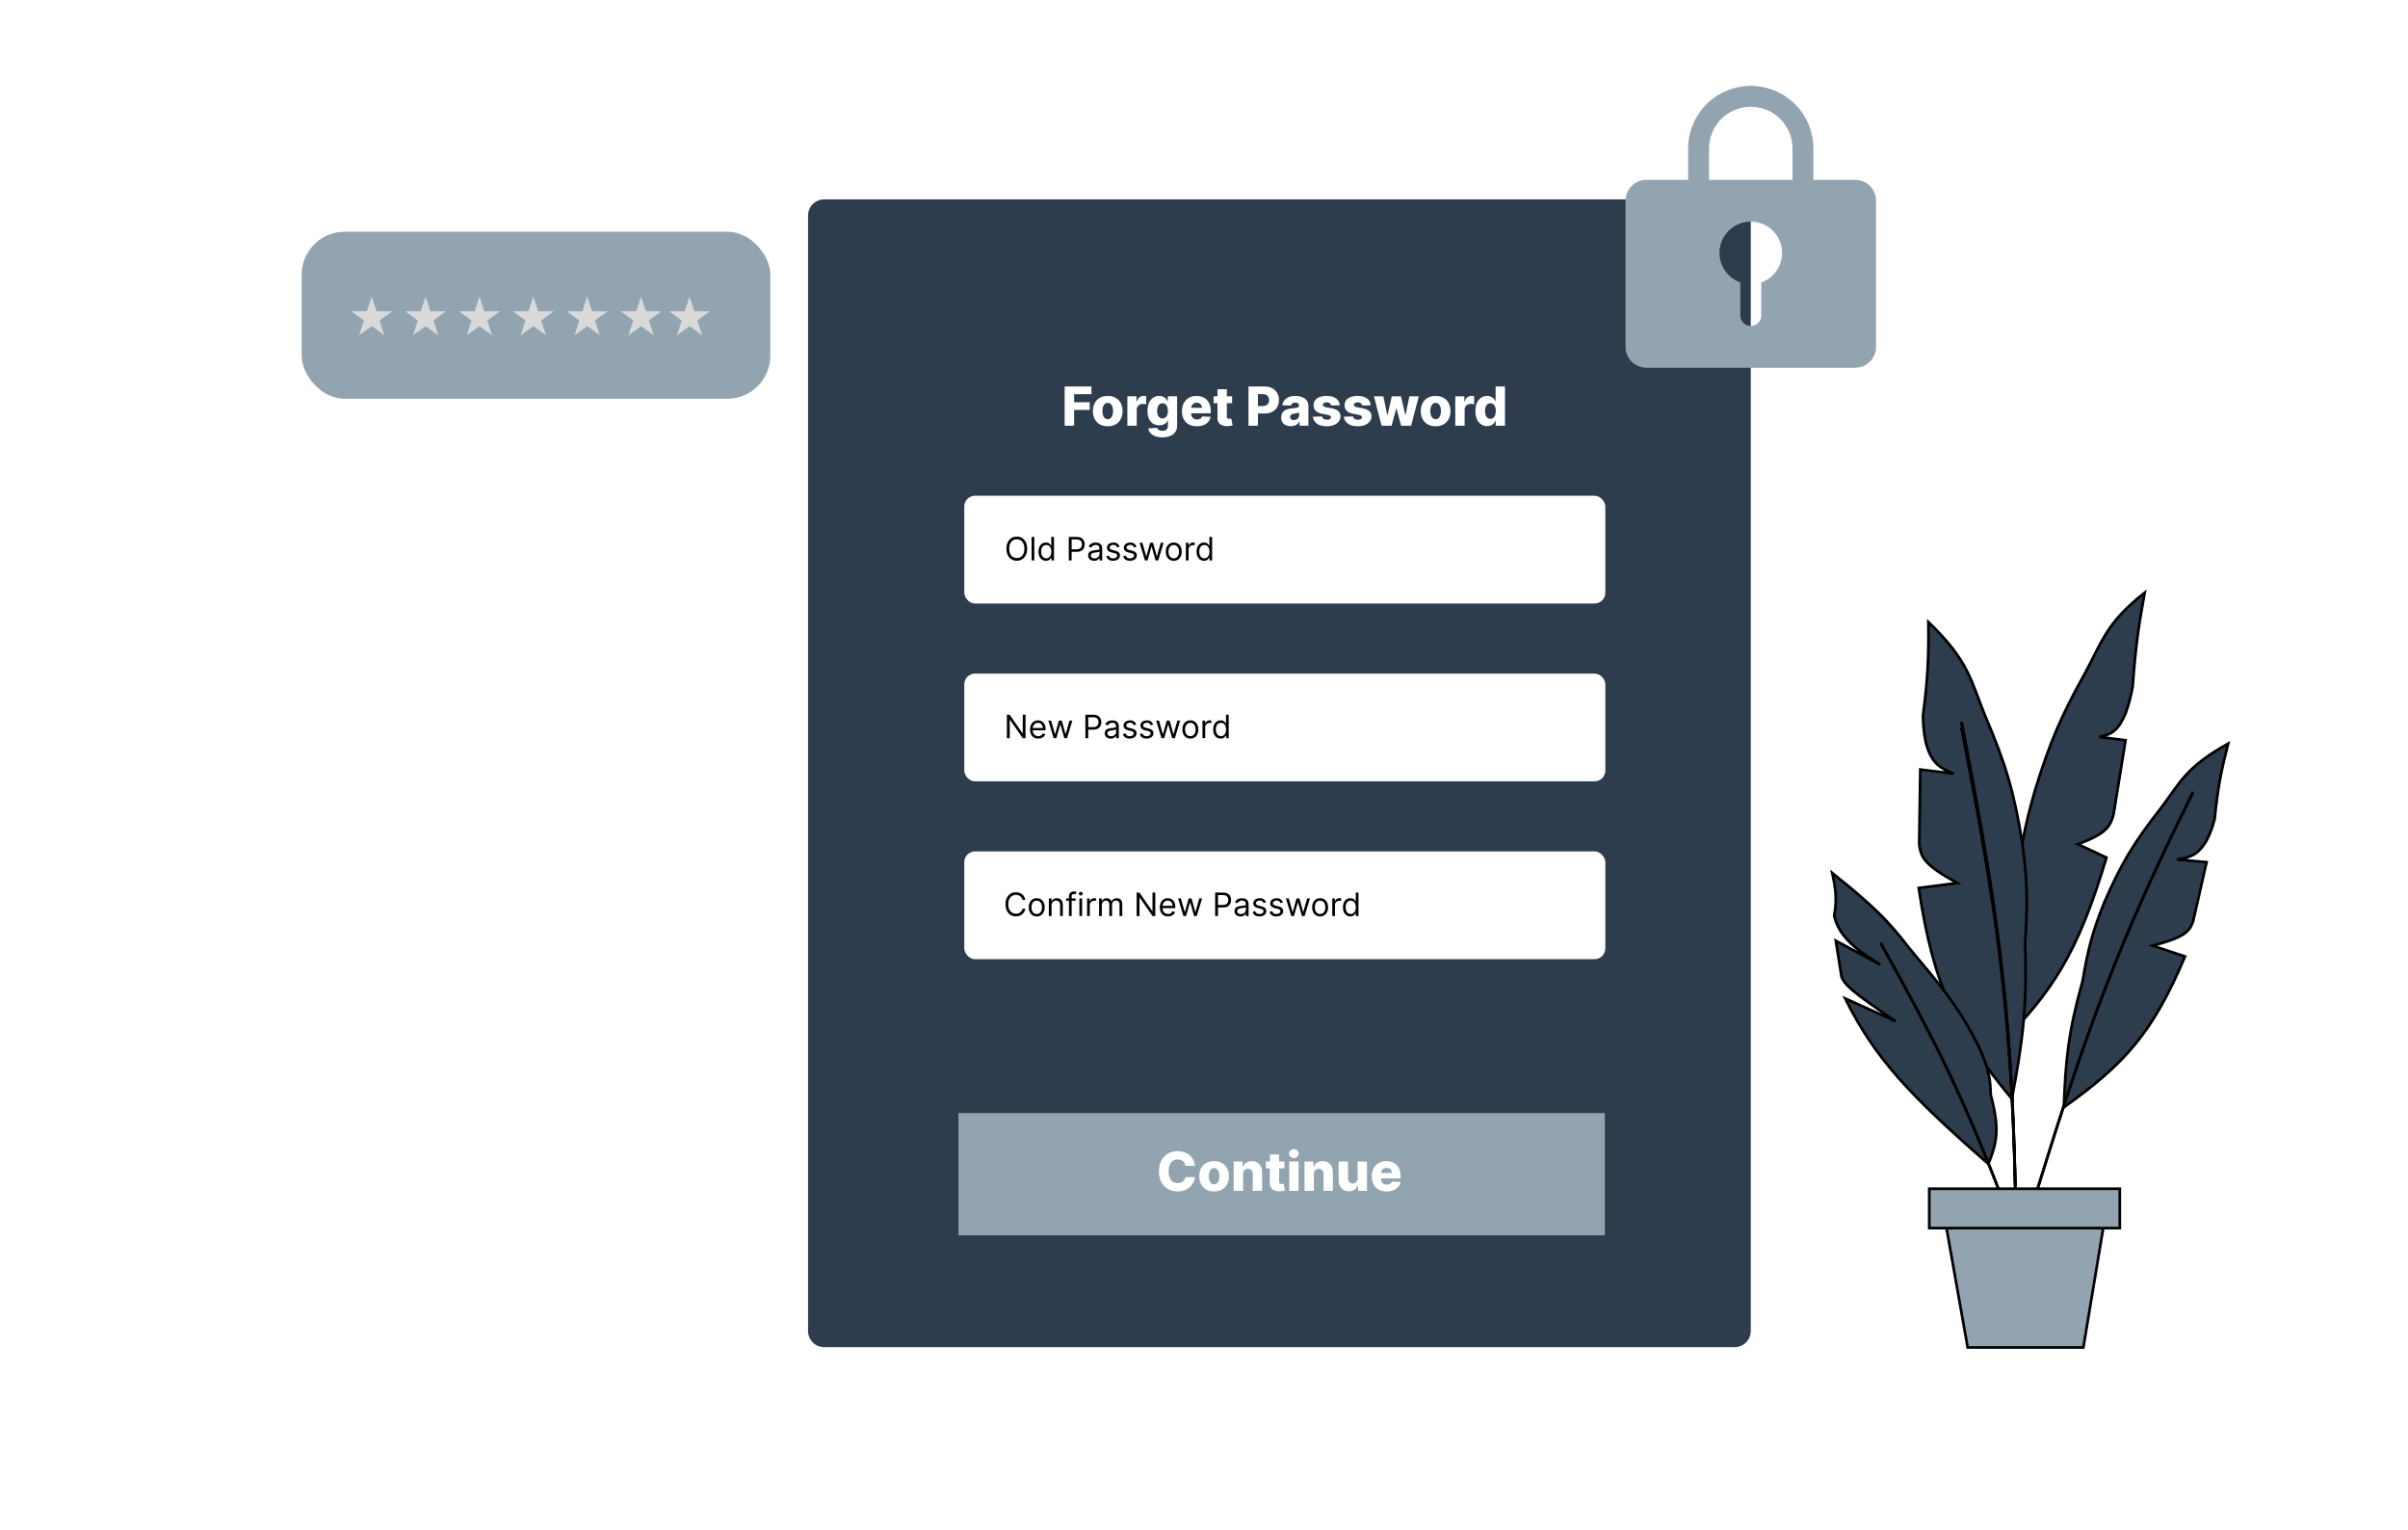 <svg width="447" height="284" viewBox="0 0 447 284" fill="none" xmlns="http://www.w3.org/2000/svg">
<rect width="447" height="284" fill="white"/>
<path d="M150 40C150 38.343 151.343 37 153 37H322C323.657 37 325 38.343 325 40V247C325 248.657 323.657 250 322 250H153C151.343 250 150 248.657 150 247V40Z" fill="#2D3D4D"/>
<rect x="179" y="92" width="119" height="20" rx="2" fill="white"/>
<rect x="179" y="125" width="119" height="20" rx="2" fill="white"/>
<rect x="179" y="158" width="119" height="20" rx="2" fill="white"/>
<path d="M190.675 101.818C190.675 102.278 190.592 102.676 190.426 103.011C190.26 103.347 190.032 103.605 189.742 103.787C189.452 103.969 189.121 104.06 188.749 104.06C188.377 104.06 188.046 103.969 187.756 103.787C187.466 103.605 187.238 103.347 187.072 103.011C186.906 102.676 186.823 102.278 186.823 101.818C186.823 101.358 186.906 100.96 187.072 100.625C187.238 100.29 187.466 100.031 187.756 99.849C188.046 99.668 188.377 99.577 188.749 99.577C189.121 99.577 189.452 99.668 189.742 99.849C190.032 100.031 190.26 100.29 190.426 100.625C190.592 100.96 190.675 101.358 190.675 101.818ZM190.164 101.818C190.164 101.44 190.1 101.121 189.974 100.862C189.849 100.602 189.679 100.405 189.465 100.271C189.252 100.138 189.013 100.071 188.749 100.071C188.485 100.071 188.245 100.138 188.031 100.271C187.818 100.405 187.648 100.602 187.522 100.862C187.397 101.121 187.334 101.44 187.334 101.818C187.334 102.196 187.397 102.515 187.522 102.775C187.648 103.035 187.818 103.232 188.031 103.365C188.245 103.499 188.485 103.565 188.749 103.565C189.013 103.565 189.252 103.499 189.465 103.365C189.679 103.232 189.849 103.035 189.974 102.775C190.1 102.515 190.164 102.196 190.164 101.818ZM191.998 99.636V104H191.495V99.636H191.998ZM194.155 104.068C193.882 104.068 193.642 103.999 193.433 103.862C193.224 103.722 193.061 103.526 192.943 103.273C192.825 103.019 192.766 102.719 192.766 102.372C192.766 102.028 192.825 101.73 192.943 101.477C193.061 101.224 193.225 101.029 193.435 100.891C193.645 100.754 193.888 100.685 194.164 100.685C194.377 100.685 194.545 100.72 194.669 100.791C194.794 100.861 194.889 100.94 194.954 101.03C195.021 101.118 195.073 101.19 195.11 101.247H195.152V99.636H195.655V104H195.169V103.497H195.11C195.073 103.557 195.02 103.632 194.952 103.723C194.884 103.812 194.786 103.893 194.66 103.964C194.534 104.033 194.365 104.068 194.155 104.068ZM194.223 103.616C194.425 103.616 194.595 103.564 194.735 103.459C194.874 103.352 194.98 103.205 195.052 103.018C195.124 102.829 195.161 102.611 195.161 102.364C195.161 102.119 195.125 101.906 195.054 101.722C194.983 101.538 194.878 101.394 194.739 101.292C194.6 101.188 194.428 101.136 194.223 101.136C194.01 101.136 193.833 101.191 193.691 101.3C193.55 101.408 193.444 101.555 193.373 101.741C193.303 101.926 193.269 102.134 193.269 102.364C193.269 102.597 193.304 102.808 193.375 102.999C193.448 103.187 193.554 103.338 193.695 103.45C193.837 103.561 194.013 103.616 194.223 103.616ZM198.401 104V99.636H199.876C200.218 99.636 200.498 99.698 200.715 99.822C200.934 99.944 201.096 100.109 201.201 100.318C201.306 100.527 201.359 100.76 201.359 101.017C201.359 101.274 201.306 101.508 201.201 101.718C201.097 101.928 200.937 102.096 200.72 102.221C200.502 102.344 200.224 102.406 199.884 102.406H198.828V101.938H199.867C200.102 101.938 200.29 101.897 200.432 101.816C200.574 101.735 200.677 101.626 200.741 101.488C200.806 101.349 200.839 101.192 200.839 101.017C200.839 100.842 200.806 100.686 200.741 100.548C200.677 100.411 200.573 100.303 200.43 100.224C200.286 100.145 200.096 100.105 199.859 100.105H198.93V104H198.401ZM203.105 104.077C202.898 104.077 202.709 104.038 202.54 103.96C202.371 103.88 202.237 103.766 202.138 103.616C202.038 103.466 201.988 103.284 201.988 103.071C201.988 102.884 202.025 102.732 202.099 102.615C202.173 102.497 202.272 102.405 202.395 102.338C202.519 102.271 202.655 102.222 202.805 102.189C202.955 102.155 203.106 102.128 203.258 102.108C203.457 102.082 203.618 102.063 203.742 102.05C203.867 102.036 203.958 102.013 204.015 101.98C204.073 101.947 204.102 101.891 204.102 101.81V101.793C204.102 101.582 204.045 101.419 203.93 101.303C203.816 101.186 203.643 101.128 203.412 101.128C203.172 101.128 202.983 101.18 202.847 101.286C202.711 101.391 202.615 101.503 202.559 101.622L202.082 101.452C202.167 101.253 202.281 101.098 202.423 100.987C202.567 100.875 202.723 100.797 202.892 100.753C203.062 100.707 203.23 100.685 203.395 100.685C203.5 100.685 203.621 100.697 203.757 100.723C203.895 100.747 204.028 100.798 204.155 100.874C204.285 100.951 204.392 101.067 204.477 101.222C204.562 101.376 204.605 101.584 204.605 101.844V104H204.102V103.557H204.077C204.042 103.628 203.986 103.704 203.906 103.785C203.827 103.866 203.721 103.935 203.589 103.991C203.456 104.048 203.295 104.077 203.105 104.077ZM203.182 103.625C203.381 103.625 203.548 103.586 203.684 103.508C203.822 103.43 203.926 103.329 203.996 103.205C204.067 103.082 204.102 102.952 204.102 102.815V102.355C204.081 102.381 204.034 102.404 203.961 102.425C203.89 102.445 203.808 102.463 203.714 102.479C203.622 102.493 203.532 102.506 203.444 102.517C203.357 102.527 203.287 102.536 203.233 102.543C203.102 102.56 202.98 102.587 202.866 102.626C202.754 102.663 202.663 102.719 202.594 102.794C202.525 102.868 202.491 102.969 202.491 103.097C202.491 103.271 202.556 103.403 202.685 103.493C202.816 103.581 202.981 103.625 203.182 103.625ZM207.841 101.46L207.389 101.588C207.361 101.513 207.319 101.44 207.263 101.369C207.21 101.296 207.136 101.237 207.042 101.19C206.948 101.143 206.828 101.119 206.682 101.119C206.482 101.119 206.315 101.165 206.181 101.258C206.049 101.349 205.983 101.464 205.983 101.605C205.983 101.73 206.028 101.829 206.119 101.901C206.21 101.974 206.352 102.034 206.545 102.082L207.031 102.202C207.324 102.273 207.542 102.381 207.685 102.528C207.829 102.673 207.901 102.859 207.901 103.088C207.901 103.276 207.847 103.443 207.739 103.591C207.632 103.739 207.483 103.855 207.291 103.94C207.099 104.026 206.876 104.068 206.622 104.068C206.288 104.068 206.012 103.996 205.793 103.851C205.575 103.706 205.436 103.494 205.378 103.216L205.855 103.097C205.901 103.273 205.987 103.405 206.113 103.493C206.241 103.581 206.408 103.625 206.614 103.625C206.848 103.625 207.034 103.575 207.172 103.476C207.311 103.375 207.381 103.254 207.381 103.114C207.381 103 207.341 102.905 207.261 102.828C207.182 102.75 207.06 102.692 206.895 102.653L206.349 102.526C206.05 102.455 205.83 102.344 205.689 102.195C205.55 102.045 205.48 101.857 205.48 101.631C205.48 101.446 205.532 101.283 205.636 101.141C205.741 100.999 205.884 100.887 206.064 100.806C206.246 100.725 206.452 100.685 206.682 100.685C207.006 100.685 207.26 100.756 207.445 100.898C207.631 101.04 207.763 101.227 207.841 101.46ZM210.976 101.46L210.524 101.588C210.496 101.513 210.454 101.44 210.398 101.369C210.344 101.296 210.27 101.237 210.177 101.19C210.083 101.143 209.963 101.119 209.817 101.119C209.616 101.119 209.449 101.165 209.316 101.258C209.184 101.349 209.118 101.464 209.118 101.605C209.118 101.73 209.163 101.829 209.254 101.901C209.345 101.974 209.487 102.034 209.68 102.082L210.166 102.202C210.459 102.273 210.677 102.381 210.82 102.528C210.964 102.673 211.035 102.859 211.035 103.088C211.035 103.276 210.981 103.443 210.873 103.591C210.767 103.739 210.618 103.855 210.426 103.94C210.234 104.026 210.011 104.068 209.757 104.068C209.423 104.068 209.147 103.996 208.928 103.851C208.709 103.706 208.571 103.494 208.513 103.216L208.99 103.097C209.035 103.273 209.121 103.405 209.248 103.493C209.376 103.581 209.542 103.625 209.748 103.625C209.983 103.625 210.169 103.575 210.307 103.476C210.446 103.375 210.515 103.254 210.515 103.114C210.515 103 210.476 102.905 210.396 102.828C210.317 102.75 210.194 102.692 210.03 102.653L209.484 102.526C209.184 102.455 208.964 102.344 208.824 102.195C208.684 102.045 208.615 101.857 208.615 101.631C208.615 101.446 208.667 101.283 208.77 101.141C208.876 100.999 209.018 100.887 209.199 100.806C209.381 100.725 209.586 100.685 209.817 100.685C210.14 100.685 210.395 100.756 210.579 100.898C210.765 101.04 210.898 101.227 210.976 101.46ZM212.534 104L211.537 100.727H212.065L212.772 103.233H212.806L213.505 100.727H214.042L214.733 103.224H214.767L215.474 100.727H216.002L215.005 104H214.511L213.795 101.486H213.744L213.028 104H212.534ZM217.885 104.068C217.59 104.068 217.331 103.998 217.108 103.857C216.886 103.717 216.713 103.52 216.588 103.267C216.464 103.014 216.403 102.719 216.403 102.381C216.403 102.04 216.464 101.742 216.588 101.488C216.713 101.234 216.886 101.036 217.108 100.896C217.331 100.755 217.59 100.685 217.885 100.685C218.181 100.685 218.439 100.755 218.661 100.896C218.884 101.036 219.057 101.234 219.181 101.488C219.306 101.742 219.368 102.04 219.368 102.381C219.368 102.719 219.306 103.014 219.181 103.267C219.057 103.52 218.884 103.717 218.661 103.857C218.439 103.998 218.181 104.068 217.885 104.068ZM217.885 103.616C218.11 103.616 218.295 103.559 218.439 103.444C218.584 103.329 218.692 103.178 218.761 102.99C218.831 102.803 218.866 102.599 218.866 102.381C218.866 102.162 218.831 101.958 218.761 101.769C218.692 101.58 218.584 101.428 218.439 101.311C218.295 101.195 218.11 101.136 217.885 101.136C217.661 101.136 217.476 101.195 217.331 101.311C217.187 101.428 217.079 101.58 217.01 101.769C216.94 101.958 216.905 102.162 216.905 102.381C216.905 102.599 216.94 102.803 217.01 102.99C217.079 103.178 217.187 103.329 217.331 103.444C217.476 103.559 217.661 103.616 217.885 103.616ZM220.136 104V100.727H220.622V101.222H220.656C220.716 101.06 220.824 100.928 220.98 100.827C221.136 100.727 221.312 100.676 221.508 100.676C221.545 100.676 221.591 100.677 221.647 100.678C221.702 100.68 221.744 100.682 221.772 100.685V101.196C221.755 101.192 221.716 101.185 221.655 101.177C221.596 101.167 221.532 101.162 221.466 101.162C221.306 101.162 221.164 101.195 221.039 101.262C220.916 101.327 220.818 101.418 220.745 101.535C220.674 101.65 220.639 101.781 220.639 101.929V104H220.136ZM223.505 104.068C223.232 104.068 222.991 103.999 222.782 103.862C222.574 103.722 222.41 103.526 222.292 103.273C222.174 103.019 222.115 102.719 222.115 102.372C222.115 102.028 222.174 101.73 222.292 101.477C222.41 101.224 222.574 101.029 222.784 100.891C222.995 100.754 223.238 100.685 223.513 100.685C223.726 100.685 223.895 100.72 224.018 100.791C224.143 100.861 224.238 100.94 224.304 101.03C224.37 101.118 224.422 101.19 224.459 101.247H224.502V99.636H225.005V104H224.519V103.497H224.459C224.422 103.557 224.37 103.632 224.301 103.723C224.233 103.812 224.136 103.893 224.01 103.964C223.883 104.033 223.715 104.068 223.505 104.068ZM223.573 103.616C223.775 103.616 223.945 103.564 224.084 103.459C224.223 103.352 224.329 103.205 224.402 103.018C224.474 102.829 224.51 102.611 224.51 102.364C224.51 102.119 224.475 101.906 224.404 101.722C224.333 101.538 224.228 101.394 224.088 101.292C223.949 101.188 223.777 101.136 223.573 101.136C223.36 101.136 223.182 101.191 223.04 101.3C222.9 101.408 222.794 101.555 222.723 101.741C222.653 101.926 222.618 102.134 222.618 102.364C222.618 102.597 222.654 102.808 222.725 102.999C222.797 103.187 222.904 103.338 223.044 103.45C223.186 103.561 223.363 103.616 223.573 103.616Z" fill="black"/>
<path d="M190.371 132.636V137H189.86L187.482 133.574H187.44V137H186.911V132.636H187.423L189.809 136.071H189.852V132.636H190.371ZM192.733 137.068C192.417 137.068 192.145 136.999 191.917 136.859C191.689 136.719 191.514 136.523 191.39 136.271C191.268 136.018 191.207 135.724 191.207 135.389C191.207 135.054 191.268 134.759 191.39 134.503C191.514 134.246 191.686 134.045 191.906 133.902C192.128 133.757 192.386 133.685 192.682 133.685C192.852 133.685 193.02 133.713 193.187 133.77C193.353 133.827 193.504 133.919 193.64 134.047C193.777 134.173 193.885 134.341 193.966 134.55C194.047 134.759 194.088 135.016 194.088 135.321V135.534H191.565V135.099H193.577C193.577 134.915 193.54 134.75 193.466 134.605C193.393 134.46 193.29 134.346 193.155 134.262C193.021 134.178 192.863 134.136 192.682 134.136C192.481 134.136 192.308 134.186 192.162 134.286C192.017 134.384 191.905 134.511 191.827 134.669C191.749 134.827 191.71 134.996 191.71 135.176V135.466C191.71 135.713 191.753 135.923 191.838 136.094C191.925 136.265 192.045 136.395 192.198 136.484C192.351 136.572 192.53 136.616 192.733 136.616C192.865 136.616 192.984 136.598 193.091 136.561C193.199 136.523 193.292 136.466 193.37 136.391C193.448 136.314 193.508 136.219 193.551 136.105L194.037 136.241C193.986 136.406 193.9 136.551 193.779 136.676C193.658 136.8 193.509 136.896 193.331 136.966C193.154 137.034 192.954 137.068 192.733 137.068ZM195.594 137L194.597 133.727H195.126L195.833 136.233H195.867L196.566 133.727H197.103L197.793 136.224H197.827L198.535 133.727H199.063L198.066 137H197.572L196.856 134.486H196.805L196.089 137H195.594ZM201.483 137V132.636H202.958C203.3 132.636 203.58 132.698 203.797 132.822C204.016 132.944 204.178 133.109 204.283 133.318C204.388 133.527 204.441 133.76 204.441 134.017C204.441 134.274 204.388 134.508 204.283 134.718C204.18 134.928 204.019 135.096 203.802 135.221C203.584 135.344 203.306 135.406 202.966 135.406H201.91V134.938H202.949C203.184 134.938 203.372 134.897 203.514 134.816C203.656 134.735 203.759 134.626 203.823 134.488C203.888 134.349 203.921 134.192 203.921 134.017C203.921 133.842 203.888 133.686 203.823 133.548C203.759 133.411 203.655 133.303 203.512 133.224C203.368 133.145 203.178 133.105 202.941 133.105H202.012V137H201.483ZM206.187 137.077C205.98 137.077 205.791 137.038 205.622 136.96C205.453 136.88 205.319 136.766 205.22 136.616C205.12 136.466 205.07 136.284 205.07 136.071C205.07 135.884 205.107 135.732 205.181 135.615C205.255 135.497 205.354 135.405 205.477 135.338C205.601 135.271 205.737 135.222 205.887 135.189C206.037 135.155 206.188 135.128 206.34 135.108C206.539 135.082 206.7 135.063 206.824 135.05C206.949 135.036 207.04 135.013 207.097 134.98C207.155 134.947 207.184 134.891 207.184 134.81V134.793C207.184 134.582 207.127 134.419 207.012 134.303C206.898 134.186 206.725 134.128 206.494 134.128C206.254 134.128 206.066 134.18 205.929 134.286C205.793 134.391 205.697 134.503 205.642 134.622L205.164 134.452C205.249 134.253 205.363 134.098 205.505 133.987C205.649 133.875 205.805 133.797 205.974 133.753C206.144 133.707 206.312 133.685 206.477 133.685C206.582 133.685 206.703 133.697 206.839 133.723C206.977 133.747 207.11 133.798 207.237 133.874C207.367 133.951 207.474 134.067 207.559 134.222C207.644 134.376 207.687 134.584 207.687 134.844V137H207.184V136.557H207.159C207.124 136.628 207.068 136.704 206.988 136.785C206.909 136.866 206.803 136.935 206.671 136.991C206.539 137.048 206.377 137.077 206.187 137.077ZM206.264 136.625C206.463 136.625 206.63 136.586 206.767 136.508C206.904 136.43 207.008 136.329 207.078 136.205C207.149 136.082 207.184 135.952 207.184 135.815V135.355C207.163 135.381 207.116 135.404 207.044 135.425C206.972 135.445 206.89 135.463 206.796 135.479C206.704 135.493 206.614 135.506 206.526 135.517C206.439 135.527 206.369 135.536 206.315 135.543C206.184 135.56 206.062 135.587 205.948 135.626C205.836 135.663 205.745 135.719 205.676 135.794C205.607 135.868 205.573 135.969 205.573 136.097C205.573 136.271 205.638 136.403 205.767 136.493C205.898 136.581 206.063 136.625 206.264 136.625ZM210.923 134.46L210.471 134.588C210.443 134.513 210.401 134.44 210.346 134.369C210.292 134.296 210.218 134.237 210.124 134.19C210.03 134.143 209.91 134.119 209.764 134.119C209.564 134.119 209.397 134.165 209.263 134.258C209.131 134.349 209.065 134.464 209.065 134.605C209.065 134.73 209.11 134.829 209.201 134.901C209.292 134.974 209.434 135.034 209.627 135.082L210.113 135.202C210.406 135.273 210.624 135.381 210.767 135.528C210.911 135.673 210.983 135.859 210.983 136.088C210.983 136.276 210.929 136.443 210.821 136.591C210.714 136.739 210.565 136.855 210.373 136.94C210.181 137.026 209.958 137.068 209.704 137.068C209.37 137.068 209.094 136.996 208.875 136.851C208.657 136.706 208.518 136.494 208.46 136.216L208.937 136.097C208.983 136.273 209.069 136.405 209.195 136.493C209.323 136.581 209.49 136.625 209.696 136.625C209.93 136.625 210.116 136.575 210.254 136.476C210.393 136.375 210.463 136.254 210.463 136.114C210.463 136 210.423 135.905 210.343 135.828C210.264 135.75 210.142 135.692 209.977 135.653L209.431 135.526C209.132 135.455 208.912 135.344 208.771 135.195C208.632 135.045 208.562 134.857 208.562 134.631C208.562 134.446 208.614 134.283 208.718 134.141C208.823 133.999 208.966 133.887 209.146 133.806C209.328 133.725 209.534 133.685 209.764 133.685C210.088 133.685 210.342 133.756 210.527 133.898C210.713 134.04 210.845 134.227 210.923 134.46ZM214.058 134.46L213.606 134.588C213.578 134.513 213.536 134.44 213.48 134.369C213.426 134.296 213.352 134.237 213.259 134.19C213.165 134.143 213.045 134.119 212.899 134.119C212.698 134.119 212.531 134.165 212.398 134.258C212.266 134.349 212.2 134.464 212.2 134.605C212.2 134.73 212.245 134.829 212.336 134.901C212.427 134.974 212.569 135.034 212.762 135.082L213.248 135.202C213.541 135.273 213.759 135.381 213.902 135.528C214.046 135.673 214.117 135.859 214.117 136.088C214.117 136.276 214.063 136.443 213.955 136.591C213.849 136.739 213.7 136.855 213.508 136.94C213.316 137.026 213.093 137.068 212.839 137.068C212.505 137.068 212.229 136.996 212.01 136.851C211.791 136.706 211.653 136.494 211.595 136.216L212.072 136.097C212.117 136.273 212.203 136.405 212.33 136.493C212.458 136.581 212.624 136.625 212.83 136.625C213.065 136.625 213.251 136.575 213.389 136.476C213.528 136.375 213.597 136.254 213.597 136.114C213.597 136 213.558 135.905 213.478 135.828C213.399 135.75 213.276 135.692 213.112 135.653L212.566 135.526C212.267 135.455 212.046 135.344 211.906 135.195C211.767 135.045 211.697 134.857 211.697 134.631C211.697 134.446 211.749 134.283 211.852 134.141C211.958 133.999 212.1 133.887 212.281 133.806C212.463 133.725 212.669 133.685 212.899 133.685C213.222 133.685 213.477 133.756 213.661 133.898C213.847 134.04 213.98 134.227 214.058 134.46ZM215.616 137L214.619 133.727H215.147L215.854 136.233H215.888L216.587 133.727H217.124L217.815 136.224H217.849L218.556 133.727H219.085L218.087 137H217.593L216.877 134.486H216.826L216.11 137H215.616ZM220.968 137.068C220.672 137.068 220.413 136.998 220.19 136.857C219.968 136.717 219.795 136.52 219.67 136.267C219.546 136.014 219.485 135.719 219.485 135.381C219.485 135.04 219.546 134.742 219.67 134.488C219.795 134.234 219.968 134.036 220.19 133.896C220.413 133.755 220.672 133.685 220.968 133.685C221.263 133.685 221.521 133.755 221.743 133.896C221.966 134.036 222.139 134.234 222.263 134.488C222.388 134.742 222.45 135.04 222.45 135.381C222.45 135.719 222.388 136.014 222.263 136.267C222.139 136.52 221.966 136.717 221.743 136.857C221.521 136.998 221.263 137.068 220.968 137.068ZM220.968 136.616C221.192 136.616 221.377 136.559 221.521 136.444C221.666 136.329 221.774 136.178 221.843 135.99C221.913 135.803 221.948 135.599 221.948 135.381C221.948 135.162 221.913 134.958 221.843 134.769C221.774 134.58 221.666 134.428 221.521 134.311C221.377 134.195 221.192 134.136 220.968 134.136C220.743 134.136 220.558 134.195 220.414 134.311C220.269 134.428 220.161 134.58 220.092 134.769C220.022 134.958 219.987 135.162 219.987 135.381C219.987 135.599 220.022 135.803 220.092 135.99C220.161 136.178 220.269 136.329 220.414 136.444C220.558 136.559 220.743 136.616 220.968 136.616ZM223.218 137V133.727H223.704V134.222H223.738C223.798 134.06 223.906 133.928 224.062 133.827C224.218 133.727 224.394 133.676 224.59 133.676C224.627 133.676 224.673 133.677 224.729 133.678C224.784 133.68 224.826 133.682 224.854 133.685V134.196C224.837 134.192 224.798 134.185 224.737 134.177C224.678 134.167 224.614 134.162 224.548 134.162C224.388 134.162 224.246 134.195 224.121 134.262C223.998 134.327 223.9 134.418 223.827 134.535C223.756 134.65 223.721 134.781 223.721 134.929V137H223.218ZM226.587 137.068C226.314 137.068 226.073 136.999 225.864 136.862C225.656 136.722 225.492 136.526 225.374 136.273C225.256 136.019 225.197 135.719 225.197 135.372C225.197 135.028 225.256 134.73 225.374 134.477C225.492 134.224 225.656 134.029 225.866 133.891C226.077 133.754 226.32 133.685 226.595 133.685C226.808 133.685 226.977 133.72 227.1 133.791C227.225 133.861 227.32 133.94 227.386 134.03C227.452 134.118 227.504 134.19 227.541 134.247H227.584V132.636H228.087V137H227.601V136.497H227.541C227.504 136.557 227.452 136.632 227.384 136.723C227.315 136.812 227.218 136.893 227.092 136.964C226.965 137.033 226.797 137.068 226.587 137.068ZM226.655 136.616C226.857 136.616 227.027 136.564 227.166 136.459C227.305 136.352 227.411 136.205 227.484 136.018C227.556 135.829 227.592 135.611 227.592 135.364C227.592 135.119 227.557 134.906 227.486 134.722C227.415 134.538 227.31 134.394 227.17 134.292C227.031 134.188 226.859 134.136 226.655 134.136C226.442 134.136 226.264 134.191 226.122 134.3C225.982 134.408 225.876 134.555 225.805 134.741C225.735 134.926 225.7 135.134 225.7 135.364C225.7 135.597 225.736 135.808 225.807 135.999C225.879 136.187 225.986 136.338 226.126 136.45C226.268 136.561 226.445 136.616 226.655 136.616Z" fill="black"/>
<path d="M190.335 167H189.806C189.775 166.848 189.72 166.714 189.642 166.599C189.566 166.484 189.472 166.388 189.361 166.31C189.252 166.23 189.13 166.17 188.997 166.131C188.863 166.091 188.724 166.071 188.579 166.071C188.315 166.071 188.075 166.138 187.861 166.271C187.648 166.405 187.478 166.602 187.352 166.862C187.227 167.121 187.164 167.44 187.164 167.818C187.164 168.196 187.227 168.515 187.352 168.775C187.478 169.035 187.648 169.232 187.861 169.365C188.075 169.499 188.315 169.565 188.579 169.565C188.724 169.565 188.863 169.545 188.997 169.506C189.13 169.466 189.252 169.407 189.361 169.329C189.472 169.249 189.566 169.152 189.642 169.037C189.72 168.92 189.775 168.787 189.806 168.636H190.335C190.295 168.859 190.222 169.059 190.117 169.235C190.012 169.411 189.882 169.561 189.725 169.685C189.569 169.807 189.394 169.9 189.199 169.964C189.006 170.028 188.799 170.06 188.579 170.06C188.207 170.06 187.876 169.969 187.586 169.787C187.296 169.605 187.068 169.347 186.902 169.011C186.736 168.676 186.653 168.278 186.653 167.818C186.653 167.358 186.736 166.96 186.902 166.625C187.068 166.29 187.296 166.031 187.586 165.849C187.876 165.668 188.207 165.577 188.579 165.577C188.799 165.577 189.006 165.609 189.199 165.673C189.394 165.737 189.569 165.83 189.725 165.954C189.882 166.076 190.012 166.225 190.117 166.401C190.222 166.576 190.295 166.776 190.335 167ZM192.45 170.068C192.154 170.068 191.895 169.998 191.672 169.857C191.451 169.717 191.277 169.52 191.152 169.267C191.029 169.014 190.967 168.719 190.967 168.381C190.967 168.04 191.029 167.742 191.152 167.488C191.277 167.234 191.451 167.036 191.672 166.896C191.895 166.755 192.154 166.685 192.45 166.685C192.745 166.685 193.004 166.755 193.225 166.896C193.449 167.036 193.622 167.234 193.745 167.488C193.87 167.742 193.933 168.04 193.933 168.381C193.933 168.719 193.87 169.014 193.745 169.267C193.622 169.52 193.449 169.717 193.225 169.857C193.004 169.998 192.745 170.068 192.45 170.068ZM192.45 169.616C192.674 169.616 192.859 169.559 193.004 169.444C193.149 169.329 193.256 169.178 193.326 168.99C193.395 168.803 193.43 168.599 193.43 168.381C193.43 168.162 193.395 167.958 193.326 167.769C193.256 167.58 193.149 167.428 193.004 167.311C192.859 167.195 192.674 167.136 192.45 167.136C192.225 167.136 192.041 167.195 191.896 167.311C191.751 167.428 191.644 167.58 191.574 167.769C191.505 167.958 191.47 168.162 191.47 168.381C191.47 168.599 191.505 168.803 191.574 168.99C191.644 169.178 191.751 169.329 191.896 169.444C192.041 169.559 192.225 169.616 192.45 169.616ZM195.203 168.031V170H194.7V166.727H195.186V167.239H195.229C195.306 167.072 195.422 166.939 195.578 166.838C195.735 166.736 195.936 166.685 196.183 166.685C196.405 166.685 196.599 166.73 196.765 166.821C196.931 166.911 197.061 167.047 197.153 167.23C197.245 167.412 197.291 167.642 197.291 167.92V170H196.789V167.955C196.789 167.697 196.722 167.497 196.588 167.354C196.455 167.209 196.271 167.136 196.039 167.136C195.878 167.136 195.735 167.171 195.608 167.241C195.483 167.31 195.384 167.412 195.312 167.545C195.24 167.679 195.203 167.841 195.203 168.031ZM199.668 166.727V167.153H197.903V166.727H199.668ZM198.432 170V166.276C198.432 166.088 198.476 165.932 198.564 165.807C198.652 165.682 198.766 165.588 198.907 165.526C199.048 165.463 199.196 165.432 199.352 165.432C199.476 165.432 199.577 165.442 199.655 165.462C199.733 165.482 199.791 165.5 199.83 165.517L199.685 165.952C199.659 165.943 199.624 165.933 199.578 165.92C199.534 165.907 199.476 165.901 199.403 165.901C199.237 165.901 199.117 165.942 199.043 166.026C198.971 166.11 198.935 166.233 198.935 166.395V170H198.432ZM200.372 170V166.727H200.875V170H200.372ZM200.628 166.182C200.53 166.182 200.445 166.148 200.374 166.082C200.305 166.015 200.27 165.935 200.27 165.841C200.27 165.747 200.305 165.667 200.374 165.6C200.445 165.533 200.53 165.5 200.628 165.5C200.726 165.5 200.81 165.533 200.879 165.6C200.95 165.667 200.986 165.747 200.986 165.841C200.986 165.935 200.95 166.015 200.879 166.082C200.81 166.148 200.726 166.182 200.628 166.182ZM201.796 170V166.727H202.282V167.222H202.316C202.376 167.06 202.484 166.928 202.64 166.827C202.796 166.727 202.972 166.676 203.168 166.676C203.205 166.676 203.251 166.677 203.307 166.678C203.362 166.68 203.404 166.682 203.433 166.685V167.196C203.415 167.192 203.376 167.185 203.315 167.177C203.256 167.167 203.192 167.162 203.126 167.162C202.967 167.162 202.825 167.195 202.7 167.262C202.576 167.327 202.478 167.418 202.406 167.535C202.335 167.65 202.299 167.781 202.299 167.929V170H201.796ZM204.029 170V166.727H204.514V167.239H204.557C204.625 167.064 204.735 166.928 204.887 166.832C205.039 166.734 205.222 166.685 205.435 166.685C205.651 166.685 205.83 166.734 205.974 166.832C206.119 166.928 206.232 167.064 206.313 167.239H206.347C206.431 167.07 206.556 166.935 206.724 166.836C206.892 166.735 207.093 166.685 207.327 166.685C207.619 166.685 207.859 166.776 208.045 166.96C208.231 167.141 208.324 167.425 208.324 167.81V170H207.821V167.81C207.821 167.568 207.755 167.396 207.623 167.292C207.491 167.188 207.335 167.136 207.156 167.136C206.926 167.136 206.748 167.206 206.622 167.345C206.495 167.483 206.432 167.658 206.432 167.869V170H205.921V167.759C205.921 167.572 205.86 167.423 205.74 167.309C205.619 167.194 205.463 167.136 205.273 167.136C205.142 167.136 205.02 167.171 204.906 167.241C204.794 167.31 204.703 167.407 204.634 167.531C204.566 167.653 204.531 167.794 204.531 167.955V170H204.029ZM214.459 165.636V170H213.948L211.57 166.574H211.528V170H210.999V165.636H211.51L213.897 169.071H213.939V165.636H214.459ZM216.821 170.068C216.505 170.068 216.233 169.999 216.005 169.859C215.777 169.719 215.602 169.523 215.478 169.271C215.356 169.018 215.295 168.724 215.295 168.389C215.295 168.054 215.356 167.759 215.478 167.503C215.602 167.246 215.774 167.045 215.994 166.902C216.216 166.757 216.474 166.685 216.77 166.685C216.94 166.685 217.108 166.713 217.275 166.77C217.441 166.827 217.592 166.919 217.728 167.047C217.865 167.173 217.973 167.341 218.054 167.55C218.135 167.759 218.176 168.016 218.176 168.321V168.534H215.653V168.099H217.664C217.664 167.915 217.627 167.75 217.554 167.605C217.481 167.46 217.377 167.346 217.243 167.262C217.109 167.178 216.951 167.136 216.77 167.136C216.569 167.136 216.396 167.186 216.25 167.286C216.105 167.384 215.993 167.511 215.915 167.669C215.837 167.827 215.798 167.996 215.798 168.176V168.466C215.798 168.713 215.841 168.923 215.926 169.094C216.012 169.265 216.132 169.395 216.286 169.484C216.439 169.572 216.618 169.616 216.821 169.616C216.953 169.616 217.072 169.598 217.179 169.561C217.287 169.523 217.38 169.466 217.458 169.391C217.536 169.314 217.596 169.219 217.639 169.105L218.125 169.241C218.074 169.406 217.988 169.551 217.867 169.676C217.746 169.8 217.597 169.896 217.419 169.966C217.242 170.034 217.042 170.068 216.821 170.068ZM219.682 170L218.685 166.727H219.213L219.921 169.233H219.955L220.654 166.727H221.191L221.881 169.224H221.915L222.623 166.727H223.151L222.154 170H221.659L220.944 167.486H220.892L220.176 170H219.682ZM225.571 170V165.636H227.046C227.388 165.636 227.668 165.698 227.885 165.822C228.104 165.944 228.266 166.109 228.371 166.318C228.476 166.527 228.529 166.76 228.529 167.017C228.529 167.274 228.476 167.508 228.371 167.718C228.267 167.928 228.107 168.096 227.89 168.221C227.672 168.344 227.394 168.406 227.054 168.406H225.998V167.938H227.037C227.272 167.938 227.46 167.897 227.602 167.816C227.744 167.735 227.847 167.626 227.911 167.488C227.976 167.349 228.009 167.192 228.009 167.017C228.009 166.842 227.976 166.686 227.911 166.548C227.847 166.411 227.743 166.303 227.6 166.224C227.456 166.145 227.266 166.105 227.029 166.105H226.1V170H225.571ZM230.275 170.077C230.067 170.077 229.879 170.038 229.71 169.96C229.541 169.88 229.407 169.766 229.308 169.616C229.208 169.466 229.158 169.284 229.158 169.071C229.158 168.884 229.195 168.732 229.269 168.615C229.343 168.497 229.442 168.405 229.565 168.338C229.689 168.271 229.825 168.222 229.974 168.189C230.125 168.155 230.276 168.128 230.428 168.108C230.627 168.082 230.788 168.063 230.912 168.05C231.037 168.036 231.128 168.013 231.185 167.98C231.243 167.947 231.272 167.891 231.272 167.81V167.793C231.272 167.582 231.214 167.419 231.099 167.303C230.986 167.186 230.813 167.128 230.582 167.128C230.342 167.128 230.153 167.18 230.017 167.286C229.881 167.391 229.785 167.503 229.729 167.622L229.252 167.452C229.337 167.253 229.451 167.098 229.593 166.987C229.737 166.875 229.893 166.797 230.062 166.753C230.232 166.707 230.4 166.685 230.565 166.685C230.67 166.685 230.79 166.697 230.927 166.723C231.065 166.747 231.197 166.798 231.325 166.874C231.455 166.951 231.562 167.067 231.647 167.222C231.732 167.376 231.775 167.584 231.775 167.844V170H231.272V169.557H231.246C231.212 169.628 231.156 169.704 231.076 169.785C230.996 169.866 230.891 169.935 230.759 169.991C230.626 170.048 230.465 170.077 230.275 170.077ZM230.352 169.625C230.55 169.625 230.718 169.586 230.854 169.508C230.992 169.43 231.096 169.329 231.165 169.205C231.237 169.082 231.272 168.952 231.272 168.815V168.355C231.251 168.381 231.204 168.404 231.131 168.425C231.06 168.445 230.978 168.463 230.884 168.479C230.792 168.493 230.702 168.506 230.614 168.517C230.527 168.527 230.457 168.536 230.403 168.543C230.272 168.56 230.15 168.587 230.036 168.626C229.924 168.663 229.833 168.719 229.763 168.794C229.695 168.868 229.661 168.969 229.661 169.097C229.661 169.271 229.726 169.403 229.855 169.493C229.986 169.581 230.151 169.625 230.352 169.625ZM235.011 167.46L234.559 167.588C234.531 167.513 234.489 167.44 234.433 167.369C234.379 167.296 234.306 167.237 234.212 167.19C234.118 167.143 233.998 167.119 233.852 167.119C233.651 167.119 233.485 167.165 233.351 167.258C233.219 167.349 233.153 167.464 233.153 167.605C233.153 167.73 233.198 167.829 233.289 167.901C233.38 167.974 233.522 168.034 233.715 168.082L234.201 168.202C234.494 168.273 234.712 168.381 234.855 168.528C234.999 168.673 235.07 168.859 235.07 169.088C235.07 169.276 235.017 169.443 234.909 169.591C234.802 169.739 234.653 169.855 234.461 169.94C234.269 170.026 234.046 170.068 233.792 170.068C233.458 170.068 233.182 169.996 232.963 169.851C232.744 169.706 232.606 169.494 232.548 169.216L233.025 169.097C233.07 169.273 233.156 169.405 233.283 169.493C233.411 169.581 233.578 169.625 233.784 169.625C234.018 169.625 234.204 169.575 234.342 169.476C234.481 169.375 234.551 169.254 234.551 169.114C234.551 169 234.511 168.905 234.431 168.828C234.352 168.75 234.23 168.692 234.065 168.653L233.519 168.526C233.22 168.455 232.999 168.344 232.859 168.195C232.72 168.045 232.65 167.857 232.65 167.631C232.65 167.446 232.702 167.283 232.806 167.141C232.911 166.999 233.053 166.887 233.234 166.806C233.416 166.725 233.622 166.685 233.852 166.685C234.176 166.685 234.43 166.756 234.615 166.898C234.801 167.04 234.933 167.227 235.011 167.46ZM238.146 167.46L237.694 167.588C237.665 167.513 237.624 167.44 237.568 167.369C237.514 167.296 237.44 167.237 237.347 167.19C237.253 167.143 237.133 167.119 236.987 167.119C236.786 167.119 236.619 167.165 236.486 167.258C236.354 167.349 236.288 167.464 236.288 167.605C236.288 167.73 236.333 167.829 236.424 167.901C236.515 167.974 236.657 168.034 236.85 168.082L237.336 168.202C237.629 168.273 237.847 168.381 237.99 168.528C238.134 168.673 238.205 168.859 238.205 169.088C238.205 169.276 238.151 169.443 238.043 169.591C237.937 169.739 237.788 169.855 237.596 169.94C237.404 170.026 237.181 170.068 236.927 170.068C236.593 170.068 236.317 169.996 236.098 169.851C235.879 169.706 235.741 169.494 235.683 169.216L236.16 169.097C236.205 169.273 236.291 169.405 236.418 169.493C236.545 169.581 236.712 169.625 236.918 169.625C237.153 169.625 237.339 169.575 237.477 169.476C237.616 169.375 237.685 169.254 237.685 169.114C237.685 169 237.646 168.905 237.566 168.828C237.487 168.75 237.364 168.692 237.2 168.653L236.654 168.526C236.354 168.455 236.134 168.344 235.994 168.195C235.854 168.045 235.785 167.857 235.785 167.631C235.785 167.446 235.837 167.283 235.94 167.141C236.045 166.999 236.188 166.887 236.369 166.806C236.55 166.725 236.756 166.685 236.987 166.685C237.31 166.685 237.565 166.756 237.749 166.898C237.935 167.04 238.067 167.227 238.146 167.46ZM239.704 170L238.706 166.727H239.235L239.942 169.233H239.976L240.675 166.727H241.212L241.903 169.224H241.937L242.644 166.727H243.172L242.175 170H241.681L240.965 167.486H240.914L240.198 170H239.704ZM245.055 170.068C244.76 170.068 244.501 169.998 244.278 169.857C244.056 169.717 243.883 169.52 243.758 169.267C243.634 169.014 243.572 168.719 243.572 168.381C243.572 168.04 243.634 167.742 243.758 167.488C243.883 167.234 244.056 167.036 244.278 166.896C244.501 166.755 244.76 166.685 245.055 166.685C245.351 166.685 245.609 166.755 245.831 166.896C246.054 167.036 246.227 167.234 246.351 167.488C246.476 167.742 246.538 168.04 246.538 168.381C246.538 168.719 246.476 169.014 246.351 169.267C246.227 169.52 246.054 169.717 245.831 169.857C245.609 169.998 245.351 170.068 245.055 170.068ZM245.055 169.616C245.28 169.616 245.464 169.559 245.609 169.444C245.754 169.329 245.862 169.178 245.931 168.99C246.001 168.803 246.036 168.599 246.036 168.381C246.036 168.162 246.001 167.958 245.931 167.769C245.862 167.58 245.754 167.428 245.609 167.311C245.464 167.195 245.28 167.136 245.055 167.136C244.831 167.136 244.646 167.195 244.501 167.311C244.357 167.428 244.249 167.58 244.18 167.769C244.11 167.958 244.075 168.162 244.075 168.381C244.075 168.599 244.11 168.803 244.18 168.99C244.249 169.178 244.357 169.329 244.501 169.444C244.646 169.559 244.831 169.616 245.055 169.616ZM247.306 170V166.727H247.792V167.222H247.826C247.885 167.06 247.993 166.928 248.15 166.827C248.306 166.727 248.482 166.676 248.678 166.676C248.715 166.676 248.761 166.677 248.817 166.678C248.872 166.68 248.914 166.682 248.942 166.685V167.196C248.925 167.192 248.886 167.185 248.825 167.177C248.765 167.167 248.702 167.162 248.635 167.162C248.476 167.162 248.334 167.195 248.209 167.262C248.086 167.327 247.988 167.418 247.915 167.535C247.844 167.65 247.809 167.781 247.809 167.929V170H247.306ZM250.675 170.068C250.402 170.068 250.161 169.999 249.952 169.862C249.743 169.722 249.58 169.526 249.462 169.273C249.344 169.019 249.285 168.719 249.285 168.372C249.285 168.028 249.344 167.73 249.462 167.477C249.58 167.224 249.744 167.029 249.954 166.891C250.165 166.754 250.407 166.685 250.683 166.685C250.896 166.685 251.064 166.72 251.188 166.791C251.313 166.861 251.408 166.94 251.474 167.03C251.54 167.118 251.592 167.19 251.629 167.247H251.672V165.636H252.175V170H251.689V169.497H251.629C251.592 169.557 251.54 169.632 251.471 169.723C251.403 169.812 251.306 169.893 251.18 169.964C251.053 170.033 250.885 170.068 250.675 170.068ZM250.743 169.616C250.944 169.616 251.115 169.564 251.254 169.459C251.393 169.352 251.499 169.205 251.572 169.018C251.644 168.829 251.68 168.611 251.68 168.364C251.68 168.119 251.645 167.906 251.574 167.722C251.503 167.538 251.398 167.394 251.258 167.292C251.119 167.188 250.947 167.136 250.743 167.136C250.53 167.136 250.352 167.191 250.21 167.3C250.069 167.408 249.964 167.555 249.893 167.741C249.823 167.926 249.788 168.134 249.788 168.364C249.788 168.597 249.824 168.808 249.895 168.999C249.967 169.187 250.074 169.338 250.214 169.45C250.356 169.561 250.532 169.616 250.743 169.616Z" fill="black"/>
<path d="M405.609 177.5C399.59 191.772 394.321 197.495 383.109 205.5C383.452 196.776 383.884 191.734 386.609 182C387.593 176.166 388.406 172.96 390.609 167.5C393.738 160.309 396.046 156.451 401.109 150C404.754 145.182 405.662 142.45 413.609 138C412.275 143.242 411.681 146.278 411.109 152C410.677 153.465 410.457 154.329 409.609 156C408.12 158.45 406.858 159.122 404.109 159.5L409.609 160L407.109 171C406.394 172.855 405.677 173.893 399.609 175.5L405.609 177.5Z" fill="#2D3D4D" stroke="black" stroke-width="0.5"/>
<path d="M391.027 159.156C385.699 176.917 381.035 184.038 371.109 194C371.413 183.144 371.795 176.869 374.208 164.756C375.079 157.495 375.798 153.506 377.749 146.711C380.518 137.763 382.562 132.962 387.044 124.933C390.27 118.937 391.074 115.537 398.109 110C396.928 116.523 396.403 120.302 395.896 127.422C395.514 129.245 395.319 130.32 394.568 132.4C393.25 135.449 392.133 136.285 389.7 136.756L394.568 137.378L392.355 151.067C391.722 153.375 391.088 154.667 385.716 156.667L391.027 159.156Z" fill="#2D3D4D" stroke="black" stroke-width="0.5"/>
<path d="M356.174 164.79C358.976 183.396 363.251 191.563 373.469 203.939C375.438 193.391 376.317 187.237 375.928 174.888C376.412 167.648 376.377 163.602 375.415 156.508C373.897 147.11 372.388 141.912 368.536 132.922C365.811 126.241 365.543 122.74 357.971 115.436C358.033 122.053 357.872 125.842 356.964 132.846C357.047 134.71 357.057 135.8 357.543 138.014C358.527 141.321 359.739 142.439 362.67 143.573L356.467 142.811L356.267 156.623C356.558 159.025 357.069 160.447 363.332 163.876L356.174 164.79Z" fill="#2D3D4D" stroke="black" stroke-width="0.5"/>
<path d="M342.52 185.293C348.013 196.348 354.44 203.19 369.111 216C370.688 212.057 371.253 209.58 369.547 203.204C369.486 199.931 369.049 197.903 367.095 193.757C364.185 188.106 361.692 184.543 355.744 177.57C351.505 172.478 350.814 170.567 340.122 162C340.844 165.321 340.997 167.094 340.476 169.973C340.765 170.951 340.884 171.499 341.739 172.914C343.357 175.196 345.062 176.542 349.038 179.019L340.784 174.589L341.854 181.305C342.469 182.686 343.281 183.725 351.872 189.516L342.52 185.293Z" fill="#2D3D4D" stroke="black" stroke-width="0.5"/>
<path d="M364.111 134C370.585 167.207 373.333 185.941 374.108 220" stroke="black" stroke-width="0.5"/>
<path d="M364.111 134C370.585 167.207 373.333 185.941 374.108 220" stroke="black" stroke-width="0.5"/>
<path d="M364.111 135C370.585 168.206 373.334 186.941 374.109 221" stroke="black" stroke-width="0.5"/>
<path d="M364.111 135C370.585 168.206 373.334 186.941 374.109 221" stroke="black" stroke-width="0.5"/>
<path d="M349.109 175C358.915 192.593 363.994 202.576 371.115 221" stroke="black" stroke-width="0.5"/>
<path d="M349.109 175C358.915 192.593 363.994 202.576 371.115 221" stroke="black" stroke-width="0.5"/>
<path d="M378.109 221C387.32 191.245 393.204 174.867 407.109 147" stroke="black" stroke-width="0.5"/>
<path d="M378.109 221C387.32 191.245 393.204 174.867 407.109 147" stroke="black" stroke-width="0.5"/>
<path d="M393.499 220.602V227.913H390.422L386.736 250.059H365.261L361.331 227.913H358.133V220.602H393.499Z" fill="#91A4B0"/>
<path d="M390.422 227.913H393.499V220.602H358.133V227.913H361.331M390.422 227.913L386.736 250.059H365.261L361.331 227.913M390.422 227.913H361.331" stroke="black" stroke-width="0.5"/>
<rect x="181.812" y="58.038" width="102.475" height="15.566" fill="#2D3D4D"/>
<rect x="177.922" y="206.56" width="119.986" height="22.7" fill="#91A4B0"/>
<path d="M197.634 79V71.727H202.599V73.155H199.392V74.646H202.283V76.077H199.392V79H197.634ZM205.63 79.103C205.057 79.103 204.564 78.986 204.153 78.751C203.743 78.515 203.427 78.186 203.204 77.764C202.984 77.34 202.874 76.849 202.874 76.29C202.874 75.729 202.984 75.238 203.204 74.817C203.427 74.393 203.743 74.064 204.153 73.829C204.564 73.593 205.057 73.474 205.63 73.474C206.203 73.474 206.694 73.593 207.104 73.829C207.515 74.064 207.831 74.393 208.052 74.817C208.274 75.238 208.385 75.729 208.385 76.29C208.385 76.849 208.274 77.34 208.052 77.764C207.831 78.186 207.515 78.515 207.104 78.751C206.694 78.986 206.203 79.103 205.63 79.103ZM205.64 77.793C205.849 77.793 206.025 77.729 206.17 77.601C206.314 77.473 206.424 77.296 206.5 77.068C206.578 76.841 206.617 76.578 206.617 76.28C206.617 75.977 206.578 75.712 206.5 75.484C206.424 75.257 206.314 75.079 206.17 74.952C206.025 74.824 205.849 74.76 205.64 74.76C205.425 74.76 205.243 74.824 205.094 74.952C204.947 75.079 204.834 75.257 204.756 75.484C204.68 75.712 204.643 75.977 204.643 76.28C204.643 76.578 204.68 76.841 204.756 77.068C204.834 77.296 204.947 77.473 205.094 77.601C205.243 77.729 205.425 77.793 205.64 77.793ZM209.275 79V73.546H210.962V74.54H211.019C211.118 74.18 211.28 73.912 211.505 73.737C211.73 73.56 211.992 73.471 212.29 73.471C212.37 73.471 212.453 73.477 212.539 73.489C212.624 73.498 212.703 73.513 212.776 73.535V75.044C212.694 75.016 212.585 74.993 212.45 74.977C212.317 74.96 212.199 74.952 212.095 74.952C211.889 74.952 211.703 74.998 211.537 75.09C211.374 75.18 211.245 75.307 211.15 75.47C211.058 75.631 211.012 75.82 211.012 76.038V79H209.275ZM215.743 81.159C215.225 81.159 214.781 81.087 214.412 80.942C214.042 80.798 213.752 80.6 213.542 80.349C213.331 80.099 213.204 79.814 213.162 79.497L214.806 79.405C214.837 79.516 214.894 79.613 214.976 79.696C215.062 79.779 215.172 79.843 215.307 79.888C215.444 79.933 215.605 79.955 215.79 79.955C216.081 79.955 216.321 79.884 216.51 79.742C216.702 79.603 216.798 79.358 216.798 79.007V78.048H216.738C216.669 78.216 216.565 78.367 216.425 78.499C216.286 78.632 216.112 78.736 215.903 78.812C215.697 78.888 215.461 78.925 215.193 78.925C214.795 78.925 214.431 78.833 214.099 78.648C213.77 78.461 213.506 78.173 213.307 77.782C213.111 77.389 213.013 76.883 213.013 76.266C213.013 75.629 213.114 75.104 213.318 74.692C213.522 74.278 213.788 73.972 214.117 73.773C214.448 73.574 214.805 73.474 215.186 73.474C215.472 73.474 215.717 73.524 215.921 73.624C216.127 73.721 216.296 73.846 216.429 74C216.561 74.154 216.662 74.314 216.731 74.479H216.78V73.546H218.51V79.021C218.51 79.483 218.394 79.872 218.162 80.19C217.93 80.507 217.605 80.747 217.189 80.91C216.772 81.076 216.29 81.159 215.743 81.159ZM215.797 77.661C216.007 77.661 216.187 77.606 216.336 77.494C216.486 77.383 216.6 77.223 216.681 77.015C216.761 76.807 216.802 76.557 216.802 76.266C216.802 75.97 216.761 75.715 216.681 75.502C216.603 75.287 216.488 75.121 216.336 75.005C216.187 74.889 216.007 74.831 215.797 74.831C215.581 74.831 215.399 74.89 215.25 75.008C215.101 75.127 214.987 75.294 214.909 75.509C214.833 75.722 214.795 75.974 214.795 76.266C214.795 76.557 214.834 76.807 214.912 77.015C214.991 77.223 215.103 77.383 215.25 77.494C215.399 77.606 215.581 77.661 215.797 77.661ZM222.167 79.103C221.596 79.103 221.104 78.99 220.689 78.766C220.277 78.538 219.96 78.215 219.738 77.796C219.517 77.375 219.407 76.874 219.407 76.294C219.407 75.731 219.519 75.238 219.741 74.817C219.964 74.393 220.277 74.064 220.682 73.829C221.087 73.593 221.564 73.474 222.113 73.474C222.502 73.474 222.857 73.535 223.179 73.656C223.501 73.776 223.779 73.955 224.013 74.192C224.248 74.428 224.43 74.721 224.56 75.069C224.69 75.415 224.755 75.811 224.755 76.258V76.692H220.015V75.683H223.14C223.137 75.499 223.093 75.334 223.008 75.19C222.923 75.045 222.806 74.933 222.657 74.852C222.51 74.769 222.341 74.728 222.149 74.728C221.955 74.728 221.781 74.772 221.627 74.859C221.473 74.945 221.351 75.062 221.261 75.211C221.171 75.358 221.124 75.525 221.119 75.712V76.738C221.119 76.96 221.163 77.156 221.25 77.324C221.338 77.49 221.462 77.619 221.623 77.711C221.784 77.803 221.976 77.849 222.199 77.849C222.352 77.849 222.492 77.828 222.618 77.785C222.743 77.743 222.851 77.68 222.941 77.597C223.031 77.514 223.098 77.413 223.143 77.292L224.738 77.338C224.671 77.695 224.526 78.007 224.301 78.272C224.078 78.535 223.786 78.74 223.424 78.886C223.061 79.031 222.642 79.103 222.167 79.103ZM228.721 73.546V74.824H225.28V73.546H228.721ZM226.001 72.239H227.737V77.285C227.737 77.391 227.754 77.478 227.787 77.544C227.823 77.608 227.874 77.654 227.94 77.683C228.006 77.709 228.085 77.722 228.178 77.722C228.244 77.722 228.314 77.716 228.387 77.704C228.463 77.69 228.52 77.678 228.558 77.668L228.82 78.922C228.738 78.945 228.62 78.975 228.469 79.011C228.32 79.046 228.141 79.069 227.933 79.078C227.526 79.097 227.176 79.05 226.885 78.936C226.596 78.82 226.375 78.64 226.221 78.396C226.07 78.153 225.996 77.846 226.001 77.477V72.239ZM231.756 79V71.727H234.76C235.304 71.727 235.774 71.834 236.17 72.047C236.567 72.258 236.874 72.552 237.089 72.931C237.305 73.308 237.412 73.746 237.412 74.245C237.412 74.747 237.302 75.186 237.082 75.562C236.864 75.937 236.553 76.227 236.148 76.433C235.743 76.638 235.263 76.742 234.706 76.742H232.853V75.356H234.38C234.645 75.356 234.866 75.31 235.044 75.218C235.224 75.126 235.36 74.997 235.452 74.831C235.545 74.663 235.591 74.468 235.591 74.245C235.591 74.02 235.545 73.826 235.452 73.663C235.36 73.497 235.224 73.369 235.044 73.279C234.864 73.189 234.643 73.144 234.38 73.144H233.513V79H231.756ZM239.621 79.092C239.273 79.092 238.964 79.034 238.694 78.918C238.427 78.8 238.215 78.622 238.059 78.386C237.905 78.147 237.828 77.847 237.828 77.487C237.828 77.184 237.881 76.928 237.988 76.72C238.094 76.512 238.241 76.343 238.428 76.212C238.615 76.082 238.831 75.984 239.074 75.918C239.318 75.849 239.579 75.803 239.856 75.779C240.166 75.751 240.416 75.721 240.605 75.69C240.794 75.657 240.932 75.611 241.017 75.552C241.104 75.49 241.148 75.404 241.148 75.293V75.275C241.148 75.093 241.086 74.952 240.96 74.852C240.835 74.753 240.665 74.703 240.452 74.703C240.223 74.703 240.038 74.753 239.898 74.852C239.759 74.952 239.67 75.089 239.632 75.264L238.03 75.207C238.078 74.876 238.2 74.58 238.396 74.32C238.595 74.057 238.867 73.851 239.213 73.702C239.561 73.55 239.979 73.474 240.466 73.474C240.814 73.474 241.135 73.516 241.429 73.599C241.722 73.679 241.978 73.798 242.196 73.954C242.414 74.108 242.582 74.297 242.7 74.522C242.821 74.747 242.881 75.004 242.881 75.293V79H241.248V78.24H241.205C241.108 78.425 240.984 78.581 240.832 78.709C240.683 78.837 240.507 78.933 240.303 78.996C240.102 79.06 239.875 79.092 239.621 79.092ZM240.157 77.956C240.345 77.956 240.513 77.918 240.662 77.842C240.813 77.767 240.934 77.662 241.024 77.53C241.114 77.395 241.159 77.239 241.159 77.061V76.543C241.109 76.569 241.049 76.592 240.978 76.614C240.909 76.635 240.833 76.655 240.751 76.674C240.668 76.693 240.582 76.71 240.495 76.724C240.407 76.738 240.323 76.751 240.243 76.763C240.079 76.789 239.94 76.829 239.824 76.883C239.71 76.938 239.622 77.009 239.561 77.097C239.502 77.182 239.472 77.284 239.472 77.402C239.472 77.582 239.536 77.719 239.664 77.814C239.794 77.909 239.959 77.956 240.157 77.956ZM248.705 75.211L247.111 75.254C247.094 75.14 247.049 75.039 246.976 74.952C246.902 74.862 246.806 74.792 246.688 74.742C246.572 74.69 246.437 74.664 246.283 74.664C246.082 74.664 245.91 74.704 245.768 74.785C245.629 74.865 245.56 74.974 245.562 75.112C245.56 75.218 245.603 75.31 245.69 75.388C245.78 75.467 245.94 75.529 246.17 75.577L247.221 75.776C247.765 75.88 248.17 76.053 248.435 76.294C248.703 76.535 248.838 76.855 248.84 77.253C248.838 77.627 248.726 77.952 248.506 78.229C248.288 78.506 247.99 78.722 247.611 78.876C247.233 79.027 246.799 79.103 246.312 79.103C245.533 79.103 244.918 78.943 244.469 78.624C244.021 78.302 243.765 77.871 243.702 77.331L245.417 77.288C245.455 77.487 245.553 77.639 245.711 77.743C245.87 77.847 246.073 77.899 246.319 77.899C246.541 77.899 246.722 77.858 246.862 77.775C247.002 77.692 247.073 77.582 247.075 77.445C247.073 77.322 247.018 77.223 246.912 77.15C246.805 77.074 246.638 77.015 246.411 76.972L245.459 76.791C244.912 76.692 244.505 76.508 244.238 76.241C243.97 75.971 243.838 75.628 243.84 75.211C243.838 74.846 243.935 74.535 244.131 74.277C244.328 74.017 244.607 73.818 244.969 73.68C245.331 73.543 245.759 73.474 246.251 73.474C246.99 73.474 247.572 73.629 247.998 73.94C248.425 74.247 248.66 74.671 248.705 75.211ZM254.457 75.211L252.863 75.254C252.846 75.14 252.801 75.039 252.728 74.952C252.654 74.862 252.558 74.792 252.44 74.742C252.324 74.69 252.189 74.664 252.035 74.664C251.834 74.664 251.662 74.704 251.52 74.785C251.381 74.865 251.312 74.974 251.314 75.112C251.312 75.218 251.355 75.31 251.442 75.388C251.532 75.467 251.692 75.529 251.922 75.577L252.973 75.776C253.517 75.88 253.922 76.053 254.187 76.294C254.455 76.535 254.59 76.855 254.592 77.253C254.59 77.627 254.478 77.952 254.258 78.229C254.04 78.506 253.742 78.722 253.363 78.876C252.984 79.027 252.551 79.103 252.064 79.103C251.285 79.103 250.67 78.943 250.221 78.624C249.773 78.302 249.517 77.871 249.453 77.331L251.169 77.288C251.207 77.487 251.305 77.639 251.463 77.743C251.622 77.847 251.824 77.899 252.071 77.899C252.293 77.899 252.474 77.858 252.614 77.775C252.754 77.692 252.825 77.582 252.827 77.445C252.825 77.322 252.77 77.223 252.664 77.15C252.557 77.074 252.39 77.015 252.163 76.972L251.211 76.791C250.664 76.692 250.257 76.508 249.99 76.241C249.722 75.971 249.59 75.628 249.592 75.211C249.59 74.846 249.687 74.535 249.883 74.277C250.08 74.017 250.359 73.818 250.721 73.68C251.083 73.543 251.511 73.474 252.003 73.474C252.742 73.474 253.324 73.629 253.75 73.94C254.176 74.247 254.412 74.671 254.457 75.211ZM256.466 79L255.046 73.546H256.789L257.524 77.04H257.57L258.359 73.546H260.06L260.869 77.015H260.916L261.629 73.546H263.373L261.949 79H260.092L259.24 75.822H259.179L258.327 79H256.466ZM266.499 79.103C265.926 79.103 265.434 78.986 265.022 78.751C264.612 78.515 264.296 78.186 264.074 77.764C263.853 77.34 263.743 76.849 263.743 76.29C263.743 75.729 263.853 75.238 264.074 74.817C264.296 74.393 264.612 74.064 265.022 73.829C265.434 73.593 265.926 73.474 266.499 73.474C267.072 73.474 267.563 73.593 267.973 73.829C268.385 74.064 268.701 74.393 268.921 74.817C269.143 75.238 269.255 75.729 269.255 76.29C269.255 76.849 269.143 77.34 268.921 77.764C268.701 78.186 268.385 78.515 267.973 78.751C267.563 78.986 267.072 79.103 266.499 79.103ZM266.51 77.793C266.718 77.793 266.894 77.729 267.039 77.601C267.183 77.473 267.293 77.296 267.369 77.068C267.447 76.841 267.486 76.578 267.486 76.28C267.486 75.977 267.447 75.712 267.369 75.484C267.293 75.257 267.183 75.079 267.039 74.952C266.894 74.824 266.718 74.76 266.51 74.76C266.294 74.76 266.112 74.824 265.963 74.952C265.816 75.079 265.703 75.257 265.625 75.484C265.55 75.712 265.512 75.977 265.512 76.28C265.512 76.578 265.55 76.841 265.625 77.068C265.703 77.296 265.816 77.473 265.963 77.601C266.112 77.729 266.294 77.793 266.51 77.793ZM270.144 79V73.546H271.831V74.54H271.888C271.987 74.18 272.149 73.912 272.374 73.737C272.599 73.56 272.861 73.471 273.159 73.471C273.24 73.471 273.322 73.477 273.408 73.489C273.493 73.498 273.572 73.513 273.646 73.535V75.044C273.563 75.016 273.454 74.993 273.319 74.977C273.186 74.96 273.068 74.952 272.964 74.952C272.758 74.952 272.572 74.998 272.406 75.09C272.243 75.18 272.114 75.307 272.019 75.47C271.927 75.631 271.881 75.82 271.881 76.038V79H270.144ZM276.062 79.078C275.66 79.078 275.294 78.974 274.965 78.766C274.636 78.557 274.373 78.245 274.176 77.828C273.98 77.412 273.882 76.894 273.882 76.276C273.882 75.635 273.984 75.107 274.187 74.692C274.391 74.278 274.657 73.972 274.986 73.773C275.318 73.574 275.674 73.474 276.055 73.474C276.342 73.474 276.587 73.524 276.79 73.624C276.994 73.721 277.162 73.846 277.294 74C277.427 74.154 277.528 74.314 277.596 74.479H277.632V71.727H279.368V79H277.65V78.116H277.596C277.523 78.284 277.419 78.441 277.284 78.588C277.149 78.735 276.98 78.853 276.776 78.943C276.575 79.033 276.337 79.078 276.062 79.078ZM276.666 77.725C276.877 77.725 277.056 77.666 277.206 77.548C277.355 77.427 277.47 77.258 277.55 77.04C277.631 76.822 277.671 76.566 277.671 76.273C277.671 75.974 277.631 75.718 277.55 75.502C277.472 75.287 277.357 75.121 277.206 75.005C277.056 74.889 276.877 74.831 276.666 74.831C276.45 74.831 276.268 74.89 276.119 75.008C275.97 75.127 275.856 75.294 275.778 75.509C275.702 75.725 275.664 75.979 275.664 76.273C275.664 76.566 275.703 76.822 275.782 77.04C275.86 77.258 275.972 77.427 276.119 77.548C276.268 77.666 276.45 77.725 276.666 77.725Z" fill="white"/>
<path d="M221.82 216.362H220.044C220.021 216.18 219.972 216.015 219.899 215.869C219.825 215.722 219.728 215.596 219.608 215.492C219.487 215.388 219.344 215.309 219.178 215.254C219.015 215.197 218.833 215.169 218.635 215.169C218.282 215.169 217.978 215.255 217.722 215.428C217.469 215.601 217.273 215.851 217.136 216.178C217.001 216.504 216.934 216.9 216.934 217.364C216.934 217.847 217.002 218.251 217.14 218.578C217.279 218.902 217.475 219.147 217.725 219.313C217.979 219.477 218.278 219.558 218.624 219.558C218.818 219.558 218.994 219.533 219.153 219.484C219.314 219.434 219.455 219.362 219.576 219.267C219.699 219.17 219.799 219.053 219.877 218.915C219.958 218.776 220.014 218.618 220.044 218.443L221.82 218.454C221.789 218.776 221.696 219.093 221.539 219.406C221.386 219.718 221.174 220.003 220.904 220.261C220.634 220.517 220.305 220.721 219.917 220.872C219.531 221.024 219.088 221.099 218.588 221.099C217.93 221.099 217.341 220.955 216.82 220.666C216.301 220.375 215.892 219.951 215.591 219.395C215.291 218.839 215.14 218.161 215.14 217.364C215.14 216.563 215.293 215.885 215.598 215.329C215.904 214.772 216.317 214.35 216.838 214.061C217.359 213.772 217.942 213.628 218.588 213.628C219.029 213.628 219.436 213.689 219.81 213.812C220.184 213.933 220.513 214.111 220.797 214.345C221.081 214.577 221.312 214.862 221.49 215.201C221.667 215.54 221.777 215.927 221.82 216.362ZM225.372 221.103C224.799 221.103 224.307 220.986 223.895 220.751C223.485 220.515 223.169 220.186 222.947 219.764C222.726 219.34 222.616 218.849 222.616 218.29C222.616 217.729 222.726 217.238 222.947 216.817C223.169 216.393 223.485 216.064 223.895 215.83C224.307 215.593 224.799 215.474 225.372 215.474C225.945 215.474 226.436 215.593 226.846 215.83C227.258 216.064 227.574 216.393 227.794 216.817C228.016 217.238 228.128 217.729 228.128 218.29C228.128 218.849 228.016 219.34 227.794 219.764C227.574 220.186 227.258 220.515 226.846 220.751C226.436 220.986 225.945 221.103 225.372 221.103ZM225.383 219.793C225.591 219.793 225.767 219.729 225.912 219.601C226.056 219.473 226.166 219.295 226.242 219.068C226.32 218.841 226.359 218.578 226.359 218.28C226.359 217.977 226.32 217.712 226.242 217.484C226.166 217.257 226.056 217.08 225.912 216.952C225.767 216.824 225.591 216.76 225.383 216.76C225.167 216.76 224.985 216.824 224.836 216.952C224.689 217.08 224.577 217.257 224.498 217.484C224.423 217.712 224.385 217.977 224.385 218.28C224.385 218.578 224.423 218.841 224.498 219.068C224.577 219.295 224.689 219.473 224.836 219.601C224.985 219.729 225.167 219.793 225.383 219.793ZM230.754 217.889V221H229.017V215.545H230.669V216.547H230.729C230.85 216.213 231.056 215.951 231.347 215.762C231.638 215.57 231.985 215.474 232.387 215.474C232.771 215.474 233.103 215.561 233.385 215.734C233.669 215.904 233.889 216.143 234.046 216.451C234.204 216.756 234.282 217.114 234.28 217.523V221H232.544V217.864C232.546 217.561 232.469 217.325 232.313 217.154C232.159 216.984 231.945 216.898 231.67 216.898C231.488 216.898 231.327 216.939 231.187 217.019C231.05 217.097 230.943 217.21 230.867 217.357C230.794 217.503 230.756 217.681 230.754 217.889ZM238.434 215.545V216.824H234.993V215.545H238.434ZM235.714 214.239H237.45V219.285C237.45 219.391 237.467 219.478 237.5 219.544C237.536 219.608 237.586 219.654 237.653 219.683C237.719 219.709 237.798 219.722 237.891 219.722C237.957 219.722 238.027 219.716 238.1 219.704C238.176 219.69 238.233 219.678 238.271 219.668L238.533 220.922C238.451 220.946 238.333 220.975 238.182 221.011C238.033 221.046 237.854 221.069 237.646 221.078C237.238 221.097 236.889 221.05 236.598 220.936C236.309 220.82 236.088 220.64 235.934 220.396C235.782 220.152 235.709 219.846 235.714 219.477V214.239ZM239.32 221V215.545H241.056V221H239.32ZM240.19 214.91C239.946 214.91 239.737 214.829 239.561 214.668C239.386 214.505 239.299 214.308 239.299 214.079C239.299 213.852 239.386 213.657 239.561 213.496C239.737 213.333 239.946 213.251 240.19 213.251C240.436 213.251 240.646 213.333 240.819 213.496C240.994 213.657 241.081 213.852 241.081 214.079C241.081 214.308 240.994 214.505 240.819 214.668C240.646 214.829 240.436 214.91 240.19 214.91ZM243.898 217.889V221H242.162V215.545H243.813V216.547H243.873C243.994 216.213 244.2 215.951 244.491 215.762C244.782 215.57 245.129 215.474 245.532 215.474C245.915 215.474 246.248 215.561 246.53 215.734C246.814 215.904 247.034 216.143 247.19 216.451C247.349 216.756 247.427 217.114 247.425 217.523V221H245.688V217.864C245.69 217.561 245.613 217.325 245.457 217.154C245.303 216.984 245.089 216.898 244.814 216.898C244.632 216.898 244.471 216.939 244.331 217.019C244.194 217.097 244.088 217.21 244.012 217.357C243.939 217.503 243.901 217.681 243.898 217.889ZM252.019 218.646V215.545H253.752V221H252.097V219.984H252.04C251.919 220.318 251.713 220.583 251.422 220.78C251.133 220.974 250.784 221.071 250.375 221.071C250.003 221.071 249.676 220.986 249.395 220.815C249.113 220.645 248.894 220.407 248.738 220.102C248.581 219.794 248.502 219.434 248.5 219.022V215.545H250.236V218.681C250.239 218.977 250.317 219.21 250.471 219.381C250.624 219.551 250.834 219.636 251.099 219.636C251.272 219.636 251.427 219.598 251.564 219.523C251.704 219.445 251.814 219.332 251.895 219.185C251.977 219.036 252.019 218.856 252.019 218.646ZM257.407 221.103C256.836 221.103 256.344 220.991 255.93 220.766C255.518 220.538 255.2 220.215 254.978 219.796C254.758 219.375 254.648 218.874 254.648 218.294C254.648 217.731 254.759 217.238 254.981 216.817C255.204 216.393 255.518 216.064 255.922 215.83C256.327 215.593 256.804 215.474 257.354 215.474C257.742 215.474 258.097 215.535 258.419 215.656C258.741 215.776 259.019 215.955 259.253 216.192C259.488 216.429 259.67 216.721 259.8 217.069C259.93 217.415 259.996 217.811 259.996 218.259V218.692H255.255V217.683H258.38C258.377 217.499 258.334 217.334 258.248 217.19C258.163 217.045 258.046 216.933 257.897 216.852C257.75 216.769 257.581 216.728 257.389 216.728C257.195 216.728 257.021 216.772 256.867 216.859C256.713 216.945 256.591 217.062 256.501 217.211C256.411 217.358 256.364 217.525 256.359 217.712V218.738C256.359 218.96 256.403 219.156 256.491 219.324C256.578 219.49 256.702 219.619 256.863 219.711C257.024 219.803 257.216 219.849 257.439 219.849C257.593 219.849 257.732 219.828 257.858 219.786C257.983 219.743 258.091 219.68 258.181 219.597C258.271 219.514 258.338 219.413 258.383 219.292L259.978 219.338C259.912 219.696 259.766 220.007 259.541 220.272C259.318 220.535 259.026 220.74 258.664 220.886C258.302 221.031 257.883 221.103 257.407 221.103Z" fill="white"/>
<rect x="150.031" y="58.038" width="23.349" height="62.911" fill="#2D3D4D"/>
<path d="M344.375 33.375H336.625V27.562C336.625 24.479 335.4 21.523 333.22 19.342C331.04 17.162 328.083 15.938 325 15.938C321.917 15.938 318.96 17.162 316.78 19.342C314.6 21.523 313.375 24.479 313.375 27.562V33.375H305.625C304.597 33.375 303.612 33.783 302.885 34.51C302.158 35.237 301.75 36.222 301.75 37.25V64.375C301.75 65.403 302.158 66.388 302.885 67.115C303.612 67.842 304.597 68.25 305.625 68.25H344.375C345.403 68.25 346.388 67.842 347.115 67.115C347.842 66.388 348.25 65.403 348.25 64.375V37.25C348.25 36.222 347.842 35.237 347.115 34.51C346.388 33.783 345.403 33.375 344.375 33.375ZM326.938 52.418V58.562C326.938 59.076 326.733 59.569 326.37 59.932C326.007 60.296 325.514 60.5 325 60.5C324.486 60.5 323.993 60.296 323.63 59.932C323.267 59.569 323.062 59.076 323.062 58.562V52.418C321.77 51.961 320.68 51.062 319.986 49.879C319.293 48.697 319.039 47.307 319.271 45.955C319.503 44.604 320.205 43.378 321.254 42.494C322.302 41.61 323.629 41.126 325 41.126C326.371 41.126 327.698 41.61 328.746 42.494C329.795 43.378 330.497 44.604 330.729 45.955C330.961 47.307 330.707 48.697 330.014 49.879C329.32 51.062 328.23 51.961 326.938 52.418ZM332.75 33.375H317.25V27.562C317.25 25.507 318.067 23.536 319.52 22.082C320.973 20.629 322.945 19.812 325 19.812C327.055 19.812 329.027 20.629 330.48 22.082C331.933 23.536 332.75 25.507 332.75 27.562V33.375Z" fill="#91A4B0"/>
<rect x="56" y="43" width="87" height="31" rx="8" fill="#91A4B0"/>
<path d="M69 55L69.898 57.764H72.804L70.453 59.472L71.351 62.236L69 60.528L66.649 62.236L67.547 59.472L65.196 57.764H68.102L69 55Z" fill="#D9D9D9"/>
<path d="M79 55L79.898 57.764H82.804L80.453 59.472L81.351 62.236L79 60.528L76.649 62.236L77.547 59.472L75.196 57.764H78.102L79 55Z" fill="#D9D9D9"/>
<path d="M89 55L89.898 57.764H92.804L90.453 59.472L91.351 62.236L89 60.528L86.649 62.236L87.547 59.472L85.196 57.764H88.102L89 55Z" fill="#D9D9D9"/>
<path d="M99 55L99.898 57.764H102.804L100.453 59.472L101.351 62.236L99 60.528L96.649 62.236L97.547 59.472L95.196 57.764H98.102L99 55Z" fill="#D9D9D9"/>
<path d="M109 55L109.898 57.764H112.804L110.453 59.472L111.351 62.236L109 60.528L106.649 62.236L107.547 59.472L105.196 57.764H108.102L109 55Z" fill="#D9D9D9"/>
<path d="M119 55L119.898 57.764H122.804L120.453 59.472L121.351 62.236L119 60.528L116.649 62.236L117.547 59.472L115.196 57.764H118.102L119 55Z" fill="#D9D9D9"/>
<path d="M128 55L128.898 57.764H131.804L129.453 59.472L130.351 62.236L128 60.528L125.649 62.236L126.547 59.472L124.196 57.764H127.102L128 55Z" fill="#D9D9D9"/>
</svg>

